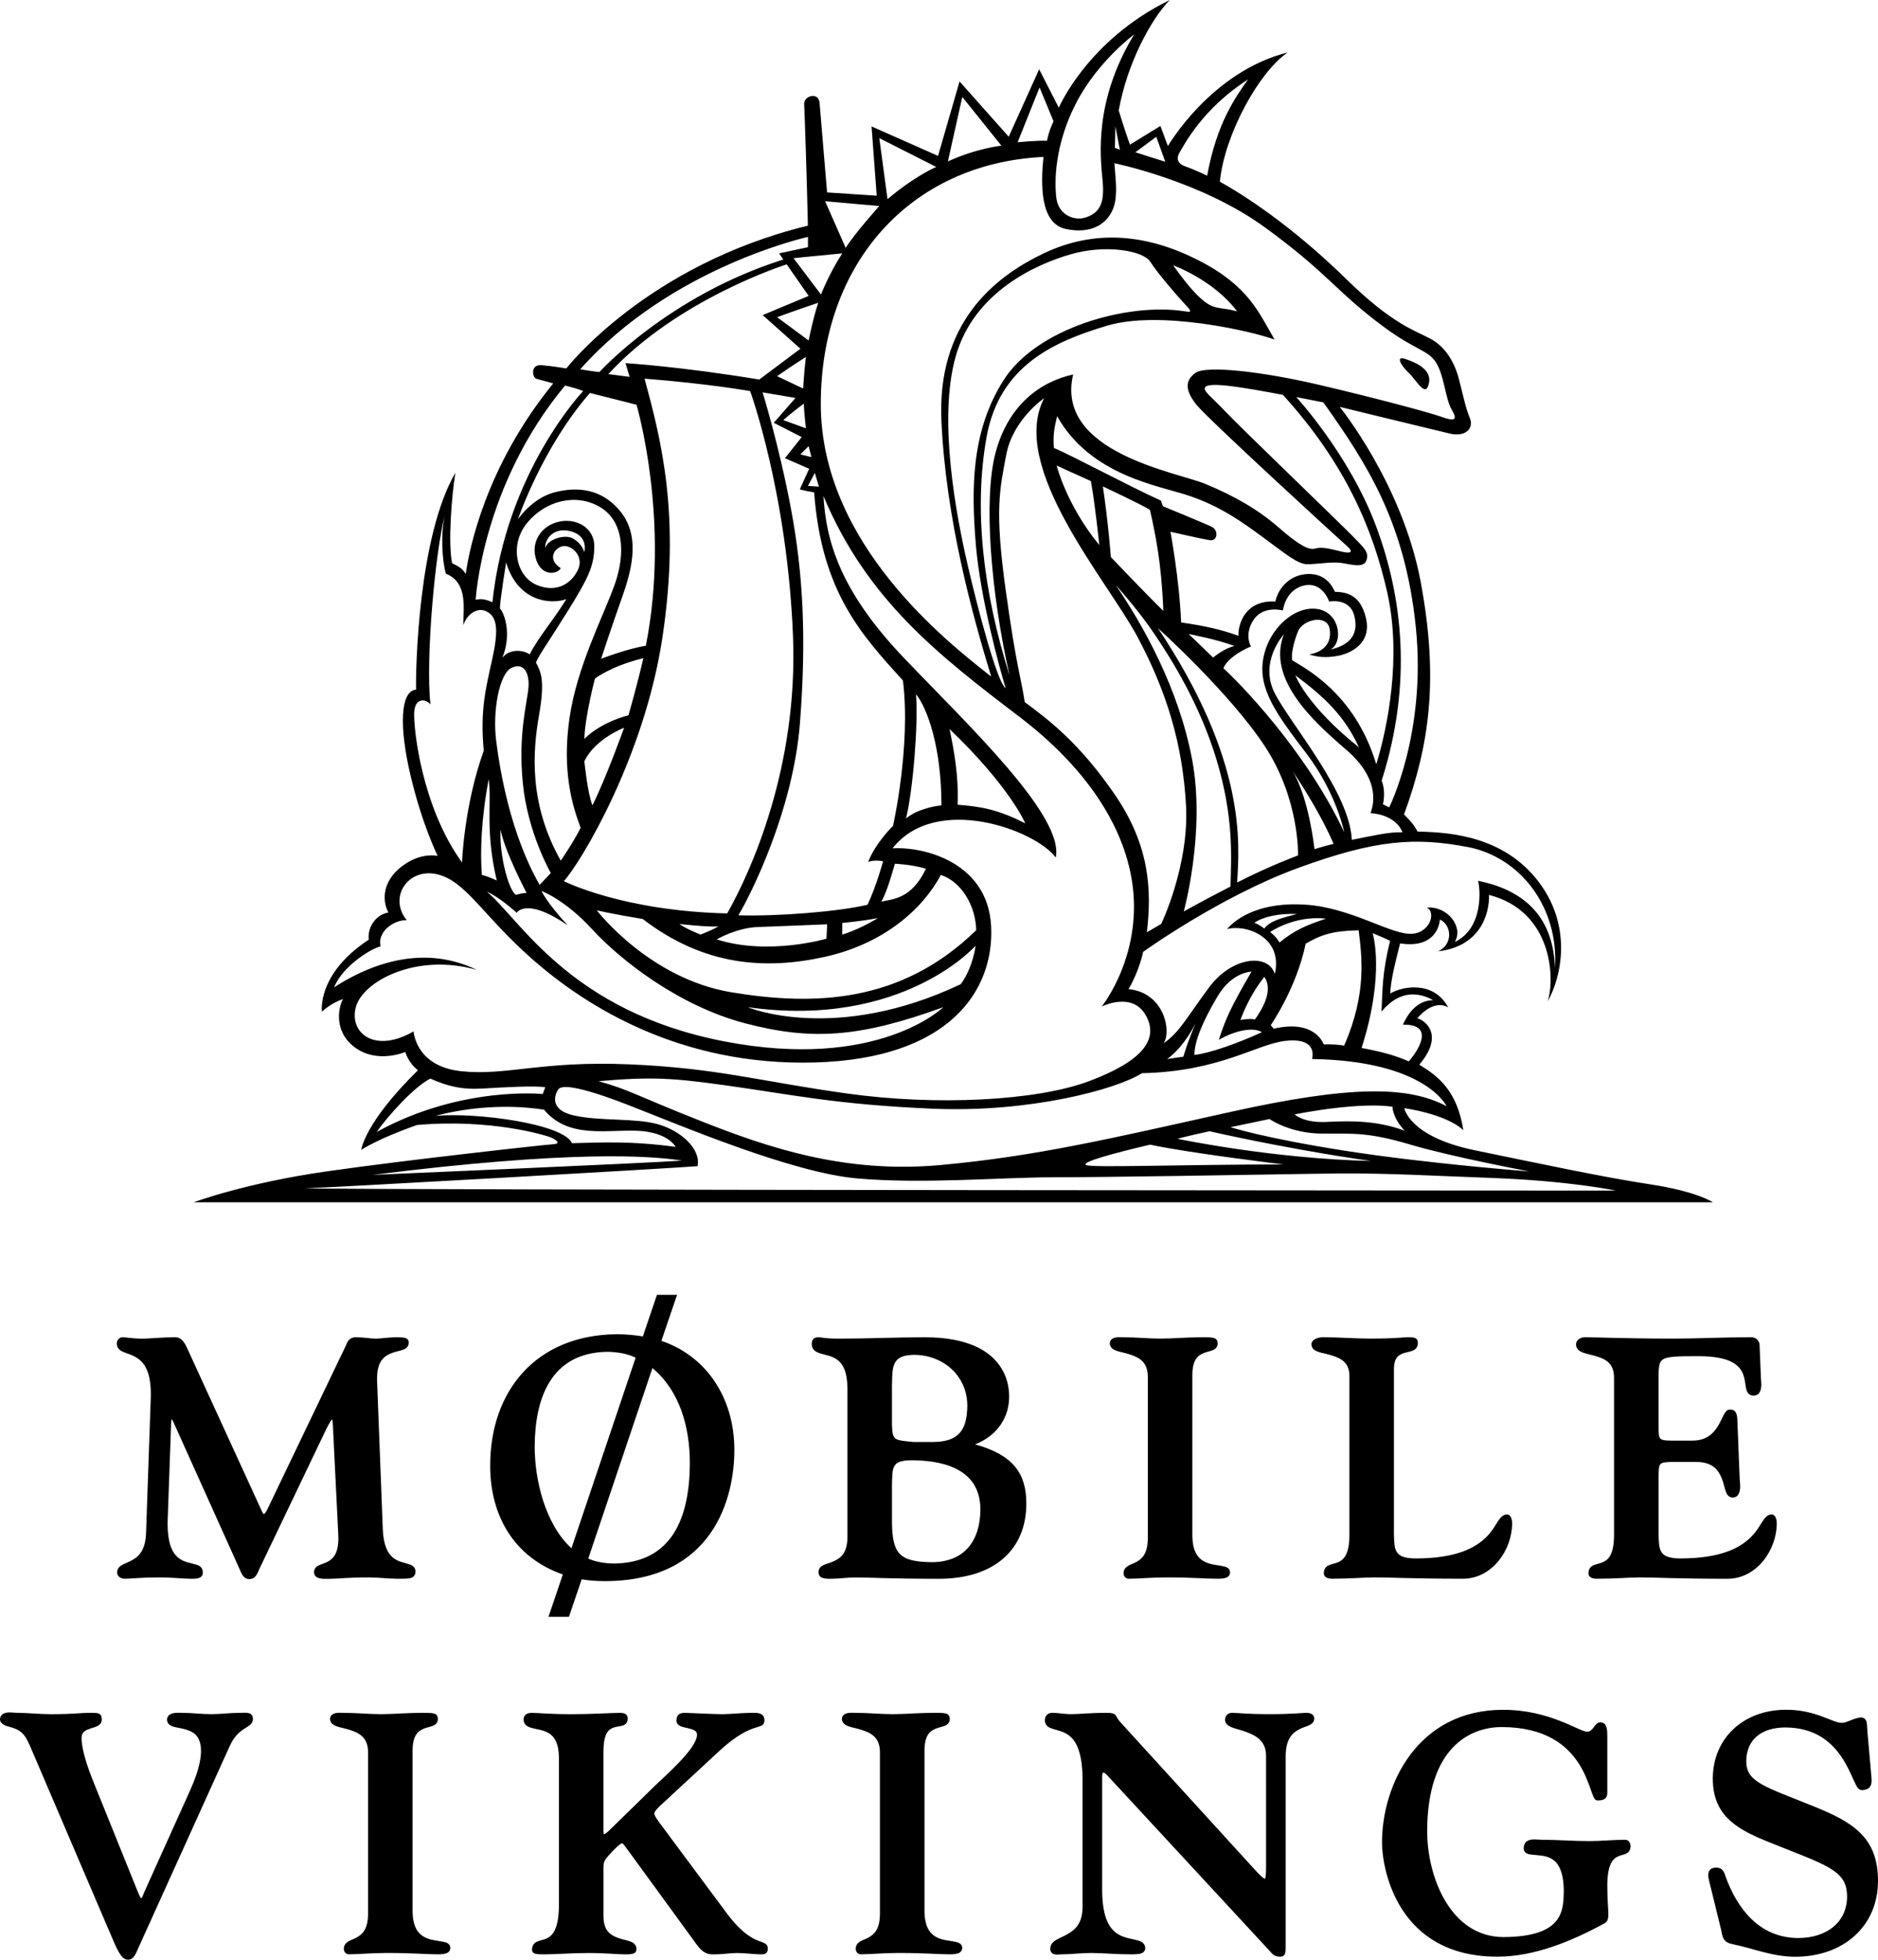 <?xml version="1.0" encoding="utf-8"?>
<!-- Generator: Adobe Illustrator 13.0.0, SVG Export Plug-In . SVG Version: 6.00 Build 14948)  -->
<!DOCTYPE svg PUBLIC "-//W3C//DTD SVG 1.1//EN" "http://www.w3.org/Graphics/SVG/1.1/DTD/svg11.dtd">
<svg version="1.1" id="Layer_5" xmlns="http://www.w3.org/2000/svg" xmlns:xlink="http://www.w3.org/1999/xlink" x="0px" y="0px"
	 width="170.079px" height="177.469px" viewBox="0 0 170.079 177.469" enable-background="new 0 0 170.079 177.469"
	 xml:space="preserve">	 
<path d="M50.972,142.582l-1.3,3.834h1.854l1.152-3.395c0.608,0.108,1.38,0.162,2.102,0.162c4.898,0.003,7.853-1.892,9.555-4.33
	c1.705-2.435,2.171-5.396,2.171-7.549c0.003-4.815-2.63-8.541-6.608-9.878l1.42-4.168h-1.822l-1.275,3.764
	c-0.731-0.113-1.495-0.196-2.343-0.196c-7.362,0.053-11.495,5.177-11.484,11.911C44.387,137.247,46.55,141.041,50.972,142.582z
	 M59.086,123.889c2.487,2.073,3.388,5.371,3.388,8.604c-0.015,5.044-1.667,9.001-6.813,9.098c-0.872,0.001-1.776-0.162-2.386-0.448
	L59.086,123.889z M54.964,122.418c0.852,0,1.904,0.168,2.601,0.535l-5.811,17.252c-2.394-2.181-3.333-6.219-3.329-9.206
	C48.439,126.595,49.914,122.512,54.964,122.418z M136.944,137.95c-0.001-0.602-0.264-0.811-0.477-0.812
	c-0.765,0.064-0.87,1.084-1.848,2.04c-0.954,0.967-2.688,1.953-6.446,1.954c-1.911-0.034-1.895-0.73-1.935-2.304
	c0-0.172,0.002-0.353,0.002-0.542v-14.302c0.016-1.111,0.464-1.31,0.979-1.473c0.489-0.14,1.17-0.156,1.185-0.875
	c0.009-0.191-0.057-0.388-0.238-0.463c-0.169-0.072-0.371-0.072-0.695-0.074c-0.513,0-0.854,0.121-3.444,0.121
	c-1.151,0.001-2.92-0.121-4.147-0.122c-0.663,0.001-1.103,0.251-1.117,0.661c0.063,0.729,1.002,0.715,1.824,0.98
	c0.851,0.26,1.614,0.637,1.621,1.854v14.423c-0.012,1.838-0.544,2.258-1.069,2.476c-0.271,0.107-0.557,0.147-0.804,0.26
	c-0.252,0.107-0.453,0.351-0.443,0.741c0.004,0.298,0.3,0.475,0.721,0.475c1.684,0,2.967-0.121,3.902-0.121
	c1.517,0,3.352,0.121,7.989,0.121C135.106,142.962,136.941,140.394,136.944,137.95z M88.307,130.8
	c2.002-0.776,3.087-2.438,3.084-4.313c0-0.374-0.006-1.725-0.978-2.983c-0.972-1.262-2.903-2.404-6.663-2.403
	c-2.566,0.001-5.159,0.123-7.745,0.122c-1.404,0-1.566-0.117-1.83-0.121c-0.009,0-0.03-0.002-0.059-0.002
	c-0.091,0.001-0.235,0.002-0.371,0.089c-0.139,0.087-0.233,0.266-0.23,0.512c-0.008,0.433,0.271,0.683,0.595,0.798
	c0.981,0.397,2.607,0.146,2.638,3.227v13.478c-0.01,1.436-0.604,1.886-1.227,2.172c-0.604,0.289-1.351,0.295-1.396,0.969
	c-0.009,0.243,0.115,0.454,0.327,0.533c0.206,0.085,0.466,0.094,0.822,0.095c0.656,0,1.448-0.121,2.164-0.121
	c1.517,0,3.048,0.121,7.593,0.121c2.508,0,4.488-0.661,5.844-1.85c1.356-1.186,2.073-2.894,2.072-4.938
	C92.962,133.479,91.788,131.755,88.307,130.8z M80.78,125.45c0.033-1.766,0.01-2.732,1.995-2.757
	c2.646,0.005,4.828,1.893,4.828,4.616c-0.026,2.223-0.8,3.25-3.06,3.273h-1.831c-1.779-0.174-1.886-0.132-1.933-1.598V125.45z
	 M84.39,141.47c-2.932-0.041-3.571-0.736-3.61-3.61v-3.415c0.042-1.611-0.014-2.17,1.72-2.207c5.499,0.022,6.27,2.652,6.291,4.433
	C88.776,139.581,87.305,141.457,84.39,141.47z M160.909,137.951c0-0.604-0.264-0.812-0.476-0.812
	c-0.766,0.063-0.87,1.083-1.847,2.038c-0.954,0.969-2.688,1.954-6.448,1.955c-1.911-0.034-1.894-0.731-1.934-2.305
	c0-0.173,0.001-0.353,0.001-0.543v-3.902c0-0.264-0.003-0.494-0.003-0.696c0.054-1.187-0.026-1.245,1.144-1.296h2.256
	c1.533,0.01,2.033,0.743,2.338,1.523c0.318,0.762,0.269,1.639,0.955,1.708c0.595-0.009,0.7-0.589,0.702-1.011
	c0-0.254-0.032-0.498-0.043-0.636l-0.214-5.423c-0.014-0.372-0.085-0.598-0.215-0.739c-0.134-0.146-0.307-0.16-0.416-0.158
	c-0.036,0-0.066,0.001-0.087,0.001c-0.278,0.02-0.393,0.256-0.534,0.515c-0.422,0.814-0.919,2.289-2.79,2.291h-1.921
	c-0.658,0.002-0.936-0.068-1.035-0.216c-0.121-0.144-0.141-0.511-0.137-1.167v-4.27c0-1.067,0.045-1.521,0.449-1.733
	c0.423-0.242,1.381-0.264,3.223-0.261c2.923,0.01,3.703,0.864,4.007,1.691c0.152,0.422,0.172,0.854,0.245,1.207
	c0.057,0.342,0.251,0.681,0.688,0.669c0.589-0.006,0.691-0.58,0.693-0.989c0-0.224-0.025-0.434-0.034-0.564l-0.122-3.015
	c0-0.336-0.273-0.714-0.751-0.714c-2.688,0-4.794,0.122-6.952,0.122c-4.664,0-6.853-0.122-8.11-0.122
	c-0.479,0-0.812,0.292-0.813,0.66c0.052,0.791,1.006,0.797,1.824,1.057c0.85,0.261,1.614,0.632,1.621,1.932v14.271
	c-0.012,1.837-0.543,2.256-1.067,2.474c-0.271,0.109-0.559,0.148-0.806,0.262c-0.251,0.106-0.454,0.35-0.442,0.74
	c0.003,0.297,0.299,0.475,0.72,0.475c1.683,0,2.97-0.121,3.903-0.121c1.516,0,3.352,0.121,7.987,0.123
	C159.072,142.962,160.909,140.394,160.909,137.951z M102.926,141.44c-0.498,0.282-1.148,0.349-1.172,1.024
	c0,0.174,0.104,0.505,0.477,0.505c0.806,0,2.111-0.121,3.416-0.121c2.373,0,3.495,0.121,4.634,0.121
	c0.359,0,0.616-0.027,0.811-0.114c0.197-0.085,0.313-0.277,0.306-0.482c-0.005-0.358-0.33-0.486-0.647-0.543
	c-1.009-0.221-2.748-0.065-2.767-2.781v-14.545c0.013-1.414,0.521-1.769,1.052-1.983c0.271-0.104,0.552-0.152,0.79-0.249
	c0.235-0.087,0.452-0.284,0.445-0.604c0.012-0.191-0.067-0.407-0.279-0.481c-0.197-0.076-0.468-0.084-0.93-0.086
	c-1.745,0-2.848,0.122-3.934,0.121c-1.056,0.001-2.247-0.121-3.444-0.122c-0.064,0.001-0.173-0.007-0.293-0.007
	c-0.316,0.001-0.866,0.045-0.885,0.575c0.064,0.731,1.002,0.708,1.821,0.989c0.846,0.274,1.615,0.684,1.624,1.999v14.637
	C103.94,140.707,103.44,141.151,102.926,141.44z M33.399,142.849c0.871-0.001,1.725,0.121,2.622,0.121
	c0.535,0,0.902,0.003,1.17-0.068c0.274-0.062,0.45-0.297,0.435-0.591c0.007-0.354-0.256-0.549-0.534-0.638
	c-0.846-0.319-2.283-0.217-2.424-3.148l-0.519-13.507c-0.002-0.069-0.003-0.136-0.003-0.2c0.013-1.586,0.66-2.029,1.342-2.29
	c0.661-0.263,1.477-0.2,1.529-0.92c0.008-0.122-0.032-0.315-0.21-0.4c-0.166-0.081-0.396-0.105-0.816-0.107
	c-0.866,0-1.455,0.124-1.982,0.123c-0.433,0.001-1.021-0.121-1.768-0.123c-0.664-0.011-0.822,0.512-0.891,0.696l-7.073,14.752
	c-0.012,0.037-0.09,0.204-0.178,0.339c-0.043,0.069-0.093,0.136-0.134,0.177c-0.02,0.021-0.039,0.034-0.049,0.042l0,0.003
	c-0.047,0.021-0.147-0.112-0.267-0.405l-6.709-14.637c-0.387-0.88-0.8-0.984-1.134-0.967h-0.062c-1.017,0-2.148,0.123-2.835,0.123
	c-0.966,0-1.404-0.121-1.83-0.123c-0.33,0.017-0.5,0.321-0.506,0.568c0.04,0.816,0.911,0.784,1.618,1.175
	c0.728,0.389,1.459,1.114,1.468,3.365c0,0.128-0.001,0.259-0.007,0.394l-0.426,12.259c-0.067,1.563-0.674,2.101-1.283,2.438
	c-0.59,0.337-1.308,0.404-1.339,1.104c0.001,0.247,0.21,0.566,0.721,0.566c0.475,0,1.53-0.122,3.019-0.121
	c1.392-0.001,2.03,0.121,3.14,0.123c0.347-0.002,0.56-0.057,0.703-0.16c0.144-0.104,0.179-0.263,0.176-0.36
	c0-0.054-0.006-0.101-0.006-0.109c0.007-0.384-0.29-0.574-0.597-0.656c-0.937-0.309-2.547-0.159-2.582-3.641
	c0-0.126,0.002-0.258,0.007-0.394l0.305-8.538c0-0.111,0.001-0.296,0.024-0.443c0.012-0.069,0.029-0.13,0.046-0.162
	c0.051,0.073,0.152,0.284,0.212,0.419l5.913,13.138c0.147,0.305,0.298,0.917,0.89,0.937c0.608-0.011,0.75-0.572,0.92-0.936
	l5.762-12.043c0.229-0.502,0.433-0.903,0.593-1.174c0.08-0.136,0.149-0.239,0.2-0.303c0.008-0.011,0.015-0.019,0.022-0.027
	c0.018,0.048,0.042,0.14,0.054,0.278c0.025,0.216,0.039,0.526,0.052,0.926l0.457,9.241c0.007,0.123,0.011,0.24,0.011,0.352
	c-0.011,1.445-0.512,1.873-1.023,2.136c-0.495,0.258-1.152,0.268-1.183,0.921c0.019,0.561,0.589,0.604,1.055,0.604
	c0.165-0.001,0.332-0.007,0.488-0.007C30.703,142.97,31.422,142.848,33.399,142.849z M164.285,163.593
	c-2.211-0.899-3.769-1.45-4.753-2.019c-0.984-0.577-1.377-1.112-1.384-2.084c0.009-1.96,1.384-3.042,3.511-3.054
	c2.78,0.003,4.264,1.376,5.179,2.768c0.455,0.696,0.763,1.398,1.004,1.931c0.263,0.522,0.364,0.919,0.737,0.973
	c0.32,0,0.562-0.068,0.721-0.233c0.158-0.168,0.2-0.393,0.2-0.645c0-0.101-0.006-0.207-0.018-0.32l-0.361-4.085
	c-0.032-0.343-0.022-0.628-0.073-0.862c-0.034-0.234-0.237-0.448-0.533-0.43c-0.506,0.013-1.329,0.5-1.682,0.487
	c-0.885,0.02-2.337-1.187-5.074-1.188c-3.923,0.006-6.633,2.629-6.64,6.215c-0.008,3.277,2.033,4.536,4.869,5.685
	c2.655,1.083,4.503,1.726,5.662,2.407c1.158,0.69,1.62,1.356,1.628,2.61c-0.003,2.347-1.88,3.747-4.398,3.756
	c-3.573,0-5.568-2.699-6.62-5.604c-0.104-0.371-0.264-0.786-0.862-0.768c-0.239-0.002-0.428,0.069-0.544,0.204
	c-0.116,0.137-0.147,0.306-0.148,0.467c0.002,0.304,0.109,0.624,0.153,0.819l0.144-0.033l-0.144,0.034l1.023,4.18
	c0.13,0.691,0.198,1.103,1.065,1.265c1.894,0.392,3.587,1.131,5.634,1.133c4.379-0.007,7.489-2.777,7.498-6.854
	C170.088,166.4,167.809,165.012,164.285,163.593z M147.192,166.607c-1.109,0-2.176,0.12-3.294,0.12c-1.425,0-2.828-0.12-4.269-0.12
	c-0.172,0-0.417-0.032-0.664-0.032c-0.223,0.002-0.454,0.023-0.65,0.144c-0.197,0.119-0.325,0.353-0.321,0.669
	c-0.002,0.396,0.354,0.53,0.69,0.56c1.069,0.163,2.905-0.205,2.939,3.283c-0.037,1.762-0.004,4.152-5.44,4.188
	c-2.413-0.002-4.131-1.348-5.268-3.229c-1.135-1.88-1.665-4.292-1.665-6.356c0.018-7.664,3.948-9.419,6.721-9.434
	c3.969,0.004,5.912,1.631,6.981,3.26c0.533,0.814,0.842,1.635,1.061,2.255c0.11,0.31,0.196,0.57,0.28,0.763
	c0.09,0.181,0.15,0.346,0.367,0.369c0.3,0,0.518-0.035,0.682-0.153c0.166-0.122,0.224-0.321,0.221-0.536v-5.092
	c-0.012-0.462,0.052-1.244-0.598-1.3c-0.343,0.009-0.5,0.284-0.654,0.483c-0.161,0.211-0.299,0.369-0.564,0.37
	c-0.353,0.014-1.201-0.489-2.501-0.991c-1.283-0.497-3.006-0.992-5.122-0.99c-7.786,0.002-10.956,6.834-10.966,12.002
	c0.01,2.436,1.403,10.352,10.447,10.355c3.362-0.001,6.765-1.416,9.671-3.005c0.328-0.169,0.393-0.444,0.379-0.917
	c0-0.443-0.092-1.286-0.092-2.53c0.01-1.937,0.505-2.409,0.97-2.628c0.242-0.111,0.498-0.147,0.725-0.25
	c0.23-0.096,0.421-0.324,0.409-0.69C147.667,166.809,147.419,166.607,147.192,166.607z M118.308,155.112
	c-0.296,0-1.344,0.12-3.263,0.12c-2.102,0-2.97-0.12-3.477-0.12c-0.491,0-0.628,0.418-0.628,0.658
	c0.071,0.706,1.057,0.731,1.952,1.086c0.918,0.339,1.763,0.836,1.767,2.146l0.001,10.154c0,0.375-0.017,0.653-0.051,0.82
	c-0.017,0.084-0.039,0.139-0.054,0.158l0.002,0.008c-0.042,0.033-0.468-0.322-0.843-0.748l-12.256-13.445
	c-0.263-0.276-0.286-0.438-0.414-0.607c-0.144-0.18-0.363-0.233-0.85-0.23c-1.623,0-2.425,0.12-3.201,0.12
	c-0.56,0.002-1.108-0.12-1.708-0.12c-0.439,0-0.658,0.335-0.658,0.658c-0.01,0.434,0.295,0.657,0.627,0.76
	c0.997,0.373,2.75,0.229,2.788,4.576h-0.001v11.588c-0.008,1.507-0.682,2.074-1.39,2.475c-0.692,0.398-1.507,0.546-1.538,1.306
	c-0.004,0.195,0.086,0.358,0.222,0.436c0.134,0.078,0.28,0.09,0.423,0.09c0.166,0,0.332-0.021,0.442-0.021
	c0.838,0,1.658-0.121,2.622-0.121c1.057,0,2.096,0.121,3.598,0.121h0.164c0.395-0.015,1.078,0.032,1.137-0.536
	c0.005-0.443-0.344-0.644-0.715-0.732c-1.138-0.331-3.154-0.149-3.189-4.48l0.001-10.367c-0.001-0.127,0.016-0.234,0.041-0.291
	c0.032-0.058,0.032-0.052,0.062-0.058c0.057-0.012,0.239,0.108,0.442,0.35l14.67,15.857c0.198,0.237,0.423,0.48,0.896,0.473
	c0.011,0.001,0.021,0.001,0.032,0.001c0.197,0,0.376-0.12,0.422-0.305c0.056-0.185,0.051-0.415,0.052-0.751v-17.106
	c0.009-1.564,0.606-2.103,1.22-2.425c0.596-0.33,1.319-0.324,1.372-0.96c0-0.049,0.003-0.192-0.105-0.323
	C118.815,155.194,118.618,155.11,118.308,155.112z M69.208,175.958c-0.526-0.251-1.639-0.335-3.42-2.739l-5.825-7.835
	c-0.462-0.606-0.716-0.985-0.705-1.167c-0.028-0.142,0.445-0.648,0.621-0.775l-0.09-0.108l0.095,0.103l5.366-4.971
	c1.468-1.331,2.428-1.758,3.026-1.963c0.3-0.103,0.51-0.146,0.679-0.231c0.176-0.08,0.285-0.271,0.273-0.5
	c-0.002-0.623-0.601-0.659-0.853-0.659h-0.081c-1.32,0-2.12,0.121-2.867,0.121c-0.908,0-3.006-0.121-3.323-0.121
	c-0.202,0.002-0.398,0.001-0.573,0.104c-0.18,0.106-0.273,0.32-0.27,0.616c0.038,0.518,0.602,0.559,1.04,0.671
	c0.478,0.112,0.832,0.233,0.82,0.58c0.035,1.224-2.904,3.753-3.77,4.595l-4.024,3.932c-0.361,0.368-0.549,0.495-0.619,0.483
	c-0.012,0-0.02-0.002-0.025-0.003c-0.002,0-0.004,0-0.006-0.001c-0.014-0.047-0.032-0.183-0.027-0.319
	c0-0.08,0.002-0.163,0.002-0.241v-6.981c0.016-1.656,0.505-1.974,0.996-2.129c0.256-0.076,0.525-0.088,0.761-0.164
	c0.24-0.068,0.452-0.285,0.439-0.635c0.008-0.233-0.146-0.403-0.31-0.453c-0.161-0.058-0.333-0.053-0.471-0.054
	c-0.621,0-2.536,0.121-4.238,0.121c-2.069,0-3.063-0.121-3.659-0.121c-0.199,0.001-0.377,0.03-0.521,0.126
	c-0.146,0.098-0.232,0.271-0.229,0.473c-0.008,0.403,0.278,0.628,0.596,0.723c0.976,0.338,2.582,0.079,2.605,2.752v13.265
	c-0.008,2.287-0.589,2.851-1.135,3.1c-0.283,0.126-0.58,0.163-0.839,0.274c-0.264,0.104-0.477,0.354-0.466,0.773
	c0.078,0.425,0.526,0.362,1.087,0.384c0.956,0,2.538-0.122,3.995-0.122c1.731,0,2.546,0.122,3.385,0.122
	c0.373-0.002,0.594-0.019,0.76-0.093c0.179-0.075,0.244-0.264,0.234-0.413c-0.05-0.729-0.893-0.71-1.592-0.958
	c-0.724-0.251-1.385-0.624-1.397-1.969v-3.995c0-0.149-0.003-0.278-0.003-0.393c0.006-0.431,0.023-0.612,0.364-1.009
	c0.648-0.762,1.231-1.269,1.328-1.232c0.004-0.004,0.08,0.031,0.19,0.179c0.112,0.143,0.259,0.357,0.46,0.619l6.065,8.321
	c0.576,0.802,0.98,0.943,1.528,0.943c0.026,0,0.053,0,0.08-0.001c0.867,0,1.484-0.123,2.042-0.122c0.81,0,1.6,0.121,2.288,0.122
	c0.202,0.001,0.359-0.054,0.449-0.175c0.085-0.12,0.087-0.251,0.087-0.362C69.545,176.206,69.391,176.033,69.208,175.958z
	 M40.132,175.842c-1.01-0.222-2.748-0.066-2.767-2.782v-14.546c0.012-1.413,0.521-1.769,1.052-1.983
	c0.272-0.104,0.553-0.152,0.79-0.247c0.235-0.087,0.453-0.285,0.445-0.604c0.013-0.191-0.066-0.408-0.279-0.482
	c-0.196-0.076-0.467-0.084-0.928-0.087c-1.745,0-2.848,0.122-3.934,0.122c-1.057,0-2.247-0.122-3.446-0.122
	c-0.064,0-0.171-0.007-0.292-0.007c-0.317,0.002-0.867,0.044-0.886,0.576c0.065,0.728,1.001,0.707,1.822,0.987
	c0.846,0.274,1.615,0.685,1.624,2v14.637c-0.009,1.414-0.509,1.859-1.024,2.146c-0.498,0.282-1.148,0.35-1.172,1.024
	c0.001,0.175,0.104,0.505,0.477,0.505c0.805,0,2.112-0.121,3.416-0.121c2.373,0,3.496,0.121,4.635,0.123
	c0.358-0.002,0.616-0.028,0.81-0.117c0.198-0.083,0.315-0.275,0.307-0.481C40.774,176.024,40.449,175.898,40.132,175.842z
	 M22.671,155.195c-0.151-0.083-0.323-0.09-0.519-0.091c-0.139,0-0.29,0.008-0.454,0.008c-0.866,0-1.72,0.121-2.561,0.12
	c-0.871,0.001-1.725-0.12-2.622-0.12c-0.083,0-0.203-0.007-0.334-0.007c-0.391,0.001-1.032,0.036-1.058,0.634
	c0.06,0.727,0.925,0.646,1.644,0.865c0.746,0.218,1.422,0.566,1.436,1.941c-0.001,0.471-0.056,1.51-0.964,3.54l-4.177,9.269
	c-0.05,0.118-0.103,0.275-0.162,0.396c-0.028,0.061-0.06,0.11-0.084,0.137c-0.021,0.024-0.021,0.018-0.021,0.024
	c-0.001,0-0.002,0.001-0.03-0.027c-0.09-0.089-0.2-0.364-0.269-0.527l-3.962-9.815c-0.76-1.853-1.15-3.279-1.148-4.156
	c0.005-0.552,0.36-0.702,0.817-0.859c0.425-0.146,0.989-0.23,1.013-0.787c0.003-0.231-0.033-0.439-0.229-0.542
	c-0.179-0.089-0.396-0.084-0.761-0.087c-0.085,0-0.179,0.002-0.279,0.002c-0.508,0-1.375,0.12-3.324,0.121
	c-1.026,0-2.063-0.121-3.079-0.123c-0.166,0.002-0.431-0.039-0.692-0.039c-0.373,0-0.852,0.123-0.853,0.668
	c0.047,0.38,0.474,0.503,0.584,0.562c1.248,0.317,1.588,0.581,2.111,1.753l7.592,17.743c0.554,1.276,0.858,1.652,1.289,1.672h0.006
	c0.419,0,0.626-0.284,0.945-1.059h0l8.294-18.325c0.401-0.873,0.889-1.257,1.294-1.525c0.39-0.264,0.779-0.418,0.791-0.88
	C22.913,155.463,22.829,155.281,22.671,155.195z M86.492,175.842c-1.011-0.222-2.749-0.066-2.767-2.782v-14.546
	c0.012-1.413,0.52-1.769,1.052-1.983c0.271-0.104,0.552-0.152,0.789-0.247c0.234-0.087,0.452-0.285,0.445-0.604
	c0.012-0.191-0.067-0.408-0.279-0.482c-0.197-0.076-0.468-0.084-0.93-0.087c-1.745,0-2.847,0.122-3.933,0.122
	c-1.058,0-2.247-0.122-3.446-0.122c-0.063,0-0.171-0.007-0.292-0.007c-0.317,0.002-0.867,0.044-0.886,0.576
	c0.065,0.728,1.002,0.707,1.822,0.987c0.847,0.274,1.616,0.685,1.624,2v14.637c-0.009,1.414-0.508,1.859-1.023,2.146
	c-0.498,0.282-1.148,0.35-1.171,1.024c0,0.175,0.104,0.505,0.476,0.505c0.805,0,2.112-0.121,3.416-0.121
	c2.374,0,3.495,0.121,4.634,0.123c0.358-0.002,0.616-0.028,0.811-0.117c0.197-0.083,0.313-0.275,0.306-0.481
	C87.134,176.024,86.809,175.898,86.492,175.842z M50.104,103.619c-0.721,0.042-13.101,1.4-20.521,2.46s-12.041,2.798-12.041,2.798
	h137.585c0,0-1.447-0.984-5.645-1.619c-4.196-0.636-9.923-1.857-15.901-3.088c-5.978-1.229-6.4-3.816-6.4-3.816
	s3.772,0.511,5.342,1.994c-0.552-3.562-2.247-4.875-3.986-5.935c2.206-2.587,0.679-3.943-0.17-4.199c0,0,1.367-1.786,2.786-0.987
	c-1.309-2.429-4.104-1.933-5.245-1.259c0.043-1.102,0.34-2.373,0.891-4.536c2.843,0.44,3.52-1.229,3.604-2.163
	c1.102,0.509,1.187,2.29-0.17,2.884c3.727-0.433,4.662-3.245,4.62-5.111c5.767,1.484,5.986,7.609,5.308,9.646
	c1.23-2.162,2.367-6.952-1.066-11.148c-3.434-4.197-8.733-4.156-10.728-4.24c-0.254-0.551-0.712-1.046-1.212-1.546
	c2.29-6.274,3.163-12.191,1.51-21.051c-1.653-8.861-7.335-15.857-7.335-15.857s8.521,2.077,9.964,2.416
	c1.442,0.339,2.204-0.466,1.822-1.398c-0.382-0.933-0.55-1.824-0.976-3.477c-0.423-1.654-1.271-3.011-2.628-3.731
	s-3.434-1.314-7.547-5.342c-4.111-4.028-8.225-7.038-11.489-8.861c0.423-4.282,3.561-9.963,6.146-11.702
	c-6.953,1.739-10.853,8.48-10.853,8.48l-0.678-1.824l-2.757,1.696c0,0-0.425-1.145-1.018-3.095
	c0.763-4.282,2.926-8.268,4.621-10.006c-7.462,3.646-10.048,9.752-10.048,9.752l-1.779-3.478l-2.757,6.105l-4.452-5.003
	l-1.949,6.741l-6.021-2.671l0.467,6.275l-4.494-0.297c0,0-0.594-7.038-0.679-8.098c-0.084-1.06-1.441-0.636-1.399,0.085
	c0.042,0.721,0.255,6.995,0.339,11.023c-14.626,3.561-21.876,12.931-21.876,12.931s-1.229-0.212-2.247-0.297
	c-1.018-0.085-0.849,1.103-0.466,1.229c0.381,0.126,0.678,0.17,1.526,0.424c-6.105,7.504-7.586,14.919-7.926,17.251
	c-0.369-0.6-0.766-0.717-1.232-0.971c-0.381-1.823-0.042-6.105,0.297-8.183c-3.349,5.724-3.604,17.68-3.561,19.63
	c-1.441,0.127-1.546,3.394-0.485,7.845c1.059,4.452,2.447,7.22,2.447,7.22s-1.286-0.333-2.853,0.665
	c-2.228,1.417-2.205,3.391-1.611,4.451c-1.314,0.255-1.908,1.526-1.781,2.461c-4.749,3.137-4.239,6.527-4.239,6.527
	s0.763-0.762,1.908-1.144c-0.339,0.552-0.975,2.84,1.06,4.367c2.035,1.526,4.579,0.424,4.579,0.424s0.255,0.975,1.145,1.654
	c-4.876,4.79-5.13,7.206-5.13,7.206s1.526-1.018,5.046-2.247c6.656-0.593,11.702,0.934,12.168,1.145
	C50.4,103.238,50.825,103.577,50.104,103.619z M27.6,107.613c2.163-0.054,32.937-1.793,35.574-2.005
	c0.316-1.582-1.529-3.216-3.587-3.798c-2.058-0.58-5.223-0.264-7.597-0.792c-2.374-0.526-1.688-2.004-1.424-2.372
	c0.264-0.37,1.583-0.423,6.33,1.423c4.747,1.846,14.771,6.12,20.731,6.648c5.961,0.527,13.134-0.105,17.777-0.105
	c4.642,0,17.303-0.211,23.632-0.317c6.33-0.105,8.599,0.106,15.878,0.37c7.28,0.265,11.419,1.154,11.419,1.154
	S32.822,107.771,27.6,107.613z M116.241,105.452c-9.285,0-17.408,0.316-17.883,0.053c-0.476-0.264,2.427-1.055,5.803-1.847
	C107.537,104.396,116.241,105.452,116.241,105.452z M106.64,103.13c0,0,0.687-0.211,2.901-0.686
	c7.966,1.793,14.612,2.692,14.612,2.692C115.186,104.924,106.64,103.13,106.64,103.13z M138.502,106.084
	c0,0-9.02-0.686-16.511-1.846s-10.551-2.162-10.551-2.162l3.534-0.739c0,0,1.847,1.319,4.801,1.319s4.22-0.106,7.966,1.002
	C131.486,104.766,138.502,106.084,138.502,106.084z M127.214,102.393c-2.585-0.949-4.959-0.896-7.068-0.792
	c-2.11,0.106-2.901-0.685-2.901-0.685c6.382-1.216,8.861-0.687,8.861-0.687S126.105,101.231,127.214,102.393z M131.012,100.177
	c-3.481-1.845-8.704-1.899-19.624,0.528c-10.918,2.426-17.564,4.008-26.216,4.8s-15.614-1.583-21.628-3.957
	c-6.013-2.374-6.521-2.855-9.344-3.637c4.919-0.426,6.765-0.283,11.589,0.387c5.81,0.808,9.939,1.736,18.696,2.105
	c8.757,0.37,16.612-1.739,18.934-3.216c6.991-0.147,10.343-2.603,12.928-2.919s2.638,1.002,2.479,1.636
	C129.112,96.063,131.012,100.177,131.012,100.177z M110.385,94.164c1.372-0.792,3.061-1.213,3.904-0.686
	c-2.216,1.001-4.695,1.898-6.12,2.057c0-1.265,0.792-3.112,2.11-5.327c1.319-2.216,3.061-2.216,3.061-2.216
	C111.493,91.156,110.966,92.317,110.385,94.164z M114.5,88.468c0.37,0.526,0.738,1.635-0.845,3.85
	c-0.526-0.105-1.317,0.053-1.317,0.053S113.023,90.313,114.5,88.468z M107.168,95.693l-1.477,0.211c0,0,1.318-0.791,2.584-3.218
	C107.537,94.374,107.168,95.693,107.168,95.693z M120.093,83.191c-1.9,0.633-2.85,1.055-4.221,2.163
	c-0.316-0.581-0.845-0.95-0.845-0.95S117.19,82.875,120.093,83.191z M114.5,84.088c-0.475-0.368-0.896-0.527-0.896-0.527
	s1.16-0.896,3.851-0.791C116.294,83.085,115.027,83.351,114.5,84.088z M118.246,85.461c1.371-0.793,2.373-1.162,4.8-1.215
	c0.264,2.269,0.791,5.646-1.319,10.444c-0.896-0.157-1.846-0.105-1.846-0.105s-0.738-2.32-4.537-1.424
	c-0.105-0.158-0.264-0.316-0.264-0.316S117.402,89.522,118.246,85.461z M129.798,90.577c-1.161,0-2.11,0.791-2.743,2.215
	c2.954-0.053,1.372,2.375,0.527,3.323c-1.214-0.526-2.32-0.845-4.272-1.214c2.162-6.752,1.002-10.392,1.002-10.392
	s0.791,0.317,1.583,0.686c-0.739,2.954-0.685,4.543-0.779,6.414C126.803,89.552,128.604,89.905,129.798,90.577z M132.91,76.703
	c4.748,0.897,8.282,5.434,7.913,10.972c-0.158-5.116-3.323-7.175-6.964-7.912c0.211,0.739,0.494,4.304-2.106,5.539
	c0.817-1.39-0.688-3.271-2.536-3.112c0.898,0.422,0.265,2.479-1.635,2.373c-1.899-0.104-5.38-2.373-9.336-2.637
	c-3.957-0.265-6.173,1.107-7.122,2.215c1.635-0.475,5.117,0.687,4.326,4.063c-0.58-1.899-3.852-1.583-5.908,1.16
	c-2.059,2.743-2.691,4.114-4.168,5.116c0.738-1.001,0.105-4.588-3.165-4.904c1.003-1.741,1.318-3.378,1.318-3.378
	s6.963-5.011,14.032-7.595C124.629,76.017,128.163,75.807,132.91,76.703z M103.013,57.67c2.697,5.061,4.091,9.788,4.395,15.243
	c0.304,5.455-2.242,10.758-2.242,10.758s-0.334,0.183-1.304,0.758c0.455-3.817,0.273-7.849-2.909-12.485
	c-3.182-4.637-5.939-6.728-8.151-8.364c-0.304-2.122-0.728-2.97-1.728-10.182c-0.999-7.212-0.546-9.062,0.062-12.243
	c0.604-3.182,3.423-5.091,3.423-5.091C91.315,42.306,100.316,52.609,103.013,57.67z M122.547,48.598
	c-0.966-1.006-10.226-9.904-11.513-11.272c-1.289-1.369-2.119-1.929-1.893-2.255c0.361-0.524,3.38,0.001,7.043,0.685
	c5.678,6.24,8.174,12.199,9.463,17.956c1.288,5.757,0.04,12.117-1.008,15.498c-1.973-6.563-6.641-8.775-7.607-9.419
	c-0.121-0.402,0.08-1.53,0.522-2.617c0.443-1.087,2.617-1.57,2.858-0.242c0.242,1.329-0.604,2.134-1.852,2.335
	c0.805,0.242,1.53,0.322,2.617,0.121c1.088-0.201,3.059-1.087,2.536-3.382c-0.522-2.294-1.933-2.375-2.818-2.415
	c-0.2-0.443-0.805-1.651-2.415-1.611c-1.611,0.04-2.698,1.208-2.979,2.496c-2.738-0.161-3.382,2.053-3.342,3.1
	c-1.57-0.564-2.979-0.886-5.192-1.208c-0.162-3.945-0.967-8.213-0.967-8.213s2.818,0.644,3.543,0.765
	c0.725,0.121,0.845-0.886,0.201-1.208c-0.645-0.322-4.389-1.852-4.389-1.852s-0.087-0.041-0.207-0.523
	c-2.877-1.295-8.215-4.167-9.705-4.771c-0.08-1.087,0.009-1.71,0.291-2.877c3.1,5.475,9.299,6.28,12.076,7.247
	c2.779,0.966,4.63,2.294,6.604,3.744c1.973,1.45,3.1,2.416,3.984,2.416c0.887,0,2.215-0.242,3.061-0.121
	c0.847,0.121,2.054,0.523,2.295-0.242S123.514,49.604,122.547,48.598z M104.874,56.892c0,0,6.482,5.837,9.662,10.668
	c3.181,4.831,3.02,9.904,3.02,9.904s-2.617,0.966-5.516,2.456C112.241,76.417,112.927,68.969,104.874,56.892z M107.975,68.849
	c-1.208-6.522-4.51-12.32-6.925-15.862c0,0,2.014,2.214,3.502,4.429c1.49,2.214,4.106,6.32,5.637,11.434
	c1.53,5.113,1.328,8.535,1.248,11.434c-2.657,1.368-4.229,2.254-4.229,2.254S109.183,75.371,107.975,68.849z M100.605,50.451
	c0,0-0.241-3.181-0.725-6.401c0,0,3.784,1.771,4.268,2.134c0.482,2.174,1.047,4.791,1.208,9.139
	C103.866,53.873,100.605,50.451,100.605,50.451z M107.652,57.415c0,0,2.575,0.483,4.146,1.087c-0.926,0.201-1.933,1.046-1.933,1.046
	L107.652,57.415z M117.032,69.774c1.248,1.892,2.697,4.227,3.744,6.643c-1.128,0.281-1.731,0.483-1.731,0.483
	S118.563,72.271,117.032,69.774z M110.793,60.515c0.482-1.168,2.496-1.972,2.496-1.972s-0.645-1.087,0.241-2.417
	c0.885-1.329,2.656-0.845,2.656-0.845s0.201-1.852,1.893-2.254s2.295,1.449,2.295,1.449s1.811-0.362,2.254,1.208
	c0.533,1.89-0.563,2.778-2.133,3.14c1.167-0.644,0.885-3.301-1.128-3.664c-2.012-0.362-4.429,1.651-4.952,4.429
	c-0.522,2.778,1.208,5.113,3.905,8.656c2.698,3.543,3.422,7.125,3.422,7.125C118.159,67.761,112,61.602,110.793,60.515z
	 M115.462,62.809c-1.489-2.858,0.805-5.354,0.805-5.354c-1.569,4.066,2.737,7.931,5.637,10.427c2.899,2.497,2.618,4.67,2.215,5.757
	c1.367,0.081,2.496,0.724,2.898,1.731c-1.248-0.04-2.738,0.322-4.59,0.685C122.226,71.747,116.951,65.667,115.462,62.809z
	 M117.313,61.159c2.656,1.972,4.47,3.703,5.758,6.521C118.32,63.896,117.313,61.159,117.313,61.159z M99.559,49.364
	c-2.979-3.624-3.864-7.207-3.864-7.207s0.845,0.402,3.1,1.409C99.156,45.498,99.559,49.364,99.559,49.364z M128.224,56.812
	c0.973,9.563-2.415,16.304-2.415,16.304s0,0-0.563-0.282c0.281-1.328-0.12-2.133-0.12-2.133c2.818-8.857,1.891-16.667-0.525-23.108
	c-2.415-6.441-7.206-11.635-7.206-11.635l2.456,0.482C123.796,41.994,127.258,47.31,128.224,56.812z M106.84,13.791
	c0.408-0.678,2.079-3.975,6.189-6.596c-1.129,1.582-2.846,3.975-3.704,8.718c0,0-1.22-0.586-1.897-0.813
	C106.751,14.875,106.435,14.468,106.84,13.791z M104.718,12.39l0.813,2.259l-2.71-0.858L104.718,12.39z M101.419,13.564l-0.451-0.18
	l0.046-1.943L101.419,13.564z M97.47,9.307c1.96-3.774,5.242-6.189,5.242-6.189c-3.666,6.058-3.068,11.062-2.855,13.257
	c0.213,2.195-0.384,2.897-1.45,3.292c-1.065,0.395-2.514-0.175-2.728-1.667C95.466,16.506,95.509,13.082,97.47,9.307z M94.147,7.918
	l1.265,3.071c0,0-0.452,0.903-0.588,1.762c-0.948-0.045-2.665,0.135-2.665,0.135L94.147,7.918z M87.149,8.78l3.541,4.411
	c0,0-2.298,0.249-4.846,1.429L87.149,8.78z M94.499,14.211c-0.251,2.502-0.313,6.025,2.021,6.525s3.84-0.479,4.35-2.008
	c0.384-1.151,0.127-2.792,0.053-3.945c0,0,7.814,1.581,13.598,5.783c5.783,4.201,6.424,5.798,10.797,9.035
	c2.896,2.144,3.98,2.061,4.731,3.228c0.75,1.168,0.833,3.253,1.417,4.253c0.585,1.001,0.251,1.084-0.918,0.667
	c-1.167-0.417-6.17-1.751-11.175-2.919c-5.005-1.168-10.118-1.766-11.099-1.069c-1.02,0.725-0.911,1.653,0.089,2.904
	c1.001,1.251,12.927,12.176,13.595,12.76c0.667,0.584,0.418,0.751-0.583,0.5c-1.001-0.25-1.669-0.417-2.253-0.25
	c-0.583,0.166-1.418-0.25-3.336-1.918c-1.918-1.668-4.004-2.836-6.588-3.92c-2.587-1.084-13.678-2.836-12.01-9.926
	c-3.003,0.668-5.839,2.753-7.007,7.006c-1.168,4.253-0.417,12.928,1.251,20.267c-2.419-7.673-3.253-15.096-2.085-21.602
	c1.167-6.505,6.173-8.674,10.926-10.091c4.755-1.418,13.124,0.499,15.158,1.261c-1.419-2.401-2.314-4.848-6.901-7.183
	c-4.587-2.335-9.336-2.881-14.095-0.583c-4.502,2.174-9.592,6.338-9.175,15.179c0.417,8.84,2.753,17.348,4.504,23.103
	c-3.92-3.086-15.43-12.01-15.43-24.688S82.405,14.795,94.499,14.211z M107.431,27.676c0.651,0.682,0.292,0.58-0.243,0.5
	c-5.083-0.766-13.275,1.517-16.286,6.231c-3.01,4.714-2.924,10.053-2.526,14.909s2.188,11.331,2.698,13.006
	c-0.739-0.455-2.499-7.071-3.465-11.274c-0.965-4.203-2.697-13.034-1.051-18.799s7.157-8.28,10.394-9.217
	c3.238-0.937,6.597-0.319,7.223,0.675C104.799,24.701,106.776,26.995,107.431,27.676z M106.24,24.023c0,0,3.635,1.297,5.796,4.17
	c-1.32-0.356-1.881-0.178-2.669-0.687C108.579,26.999,107.664,26.007,106.24,24.023z M79.974,77.994c0,0-0.563,2.138-1.406,3.938
	C75.98,82.55,70.469,83,66.87,82.888c1.125-1.857,4.949-9.506,5.568-17.324c0.618-7.818,0.281-13.667-0.788-19.404
	c-1.068-5.736-2.587-10.629-2.587-10.629l2.981,0.506l-1.968,2.25l2.531,1.293l-1.519,1.913l2.194,0.956l-0.844,1.856
	c0,0,0.225,0.112,1.293,0.281c0.675,9.111,4.387,12.992,8.043,17.042c0.731,5.962-0.899,13.161-0.899,13.161
	s-1.575,1.519-2.25,3.263C79.242,77.826,79.974,77.994,79.974,77.994z M44.991,79.738c0,0-0.676-0.337-1.35-0.506
	c-0.168-2.024-0.056-5.174,0.619-8.662C44.541,72.65,43.922,75.238,44.991,79.738z M72.799,36.55c0,0.621,0.186,2.236,0.186,2.236
	l-2.05-0.745C70.935,38.041,71.867,37.233,72.799,36.55z M72.737,35.184l-2.361-1.119c0,0,1.243-0.87,2.609-1.74
	C72.8,33.879,72.737,35.184,72.737,35.184z M73.234,40.402l0.248,0.993l-0.994-0.248L73.234,40.402z M73.234,30.835l-2.858-2.112
	c0,0,2.05-0.746,3.728-1.305C73.606,28.909,73.234,30.835,73.234,30.835z M74.166,44.067l-0.994-0.062l0.621-1.18L74.166,44.067z
	 M69.072,28.536l3.417,3.044l-3.725,2.79c-7.145-1.181-12.117-1.485-12.117-1.485l0.373,1.242c0,0,0,0-1.926-0.248
	c6.275-6.834,16.152-9.94,16.152-9.94l1.988,2.858L69.072,28.536z M68.637,83.95c1.925-0.062,6.274-0.248,6.274-0.248l-0.063,1.305
	c0,0-5.281,1.554-9.94,0.063C64.909,85.069,66.711,84.014,68.637,83.95z M63.438,84.632c0,0-1.293-0.507-1.912-0.957
	c0,0,2.418,0.281,3.543,0.226C64.226,84.35,63.438,84.632,63.438,84.632z M51.065,79.794c1.462-1.576,7.312-11.193,8.942-22.161
	c1.631-10.967-0.112-17.717-1.631-23.341c5.793,0.45,9.562,1.125,9.562,1.125s3.374,9.28,3.88,22.216
	c0.465,11.872-3.824,21.316-5.961,25.085C56.353,82.494,51.065,79.794,51.065,79.794z M56.521,65.902c0,0-1.631,4.556-2.868,7.03
	c-0.45-1.125-0.731-3.993-0.731-3.993C53.877,66.915,56.521,65.902,56.521,65.902z M52.921,66.915
	c0.056-2.025,0.956-5.456,0.956-5.456s1.406-1.125,4.387-1.856c-0.563,2.475-1.35,5.174-1.35,5.174S54.496,65.339,52.921,66.915z
	 M57.646,36.655c0,0,3.094,10.461,0.844,21.823c-1.743,0.281-4.049,1.181-4.049,1.181s0.763-2.37,1.985-5.823
	c1.231-3.479,1.221-5.932-0.467-7.788c-1.531-1.684-3.54-2.032-5.73-1.465c-2.063,0.534-3.324,2.451-3.324,2.451
	s2.193-6.498,6.523-11.447C55.902,36.206,57.646,36.655,57.646,36.655z M47.747,47.342c1.631-1.968,4.329-2.703,6.522-1.466
	c2.193,1.237,2.42,4.165,1.408,7.034c-1.012,2.869-3.431,7.424-4.105,12.149c-0.675,4.725,0.225,7.818,1.012,9.899
	c-0.563,1.182-1.799,2.981-1.799,2.981c-2.924-5.175-2.531-9.956-1.969-13.162s0.169-3.937-0.281-4.781
	c0.337-0.787,1.181-1.912,2.924-4.724c1.744-2.813,2.363-3.994,2.362-5.793c0-1.8-1.799-2.643-3.374-2.193
	c-1.576,0.45-2.419,1.968-1.857,3.487c0.562,1.518,1.969,1.181,2.194,0.674c-1.181-0.731-0.676-1.743,0.112-1.968
	s2.025,0.843,1.463,2.081c-0.563,1.238-1.912,2.194-3.769,1.407C46.734,52.179,46.116,49.31,47.747,47.342z M52.921,49.985
	c-0.113-0.281-0.338-0.844-1.069-1.238s-2.305,0.113-2.474,0.9c-0.057-0.844,0.787-1.969,2.362-1.519
	C53.315,48.579,52.921,49.985,52.921,49.985z M51.291,54.26c-1.294,2.081-2.531,3.431-3.319,5.006
	c-0.337-0.282-1.631-0.675-2.475,0.281c0.843-2.024,0.226-3.993-0.225-4.443c0-0.675,0.563-4.163,0.563-4.163
	C46.903,54.485,49.828,54.766,51.291,54.26z M46.285,60.503c1.069-0.563,1.687,0.337,1.575,1.743
	c-0.112,1.406-0.957,4.218-0.506,8.718c0.45,4.5,2.531,8.099,2.531,8.099l-1.013,1.069c-2.643-4.612-3.6-10.35-3.937-13.049
	C44.597,64.383,45.216,61.065,46.285,60.503z M47.69,80.862c0,0-0.393,0-0.956,0.168c-0.563-0.224-1.519-3.316-1.406-5.905
	C45.723,77.15,47.69,80.862,47.69,80.862z M46.792,82.661c0,0,0.844-1.462,4.612,1.125c-1.913-2.081-2.362-3.093-2.362-3.093
	s2.081,0.731,4.612,3.487c2.531,2.755,7.817,6.918,13.835,8.491c6.019,1.576,10.349,1.295,17.942-1.462
	c0,0-5.905,5.794-19.854,3.094C51.629,91.604,47.13,83.28,44.093,80.75C45.274,81.256,46.792,82.661,46.792,82.661z M67.715,91.21
	c14.006,1.97,20.639-5.567,20.639-5.567s-0.225,1.968-1.349,3.487C75.591,94.529,67.715,91.21,67.715,91.21z M66.25,89.862
	c-7.48-1.24-12.204-7.426-12.204-7.426s1.406,0.338,4.162,0.787c5.569,4.274,11.136,4.611,16.479,3.432
	c5.343-1.182,8.886-4.331,10.518-7.425c1.855,0.619,3.148,2.757,3.205,5.006C81.605,90.873,73.731,91.099,66.25,89.862z
	 M76.278,84.635v-1.056c0,0,1.553-0.125,3.23-0.436C77.645,84.262,76.278,84.635,76.278,84.635z M79.806,81.649
	c0.506-0.731,1.237-3.431,1.237-3.431s1.462,0.056,2.812,0.45C82.562,81.425,80.818,81.425,79.806,81.649z M84.789,15.117
	c0,0-1.926,0.808-4.411,2.92l-0.745-5.529L84.789,15.117z M79.633,18.658c0,0-2.236,2.485-3.044,3.79l-1.864-4.224L79.633,18.658z
	 M76.278,22.945c-1.18,1.802-1.926,3.728-1.926,3.728l-2.485-3.292C71.867,23.38,73.048,23.256,76.278,22.945z M73.172,21.454v0.932
	l-2.609,0.559c0,0,0,0,0.373,0.56c-10.437,3.293-16.65,10.189-16.65,10.189s-0.621-0.063-1.739-0.249
	C60.747,24.187,73.172,21.454,73.172,21.454z M51.177,34.912c1.35,0.337,1.631,0.506,1.631,0.506s-6.974,7.312-8.212,19.123
	c-0.618-0.281-1.012-0.338-1.518-0.226C43.079,54.315,43.641,43.966,51.177,34.912z M37.51,64.552
	c0.057-1.462,1.132-1.251,1.47-0.745c-0.45-4.218,0.443-13.991,1.343-17.309c-0.45,1.744-0.282,4.274,0.056,5.455
	c2.025,0.788,1.575,3.206,1.575,4.668c0.337-1.013,1.293-1.688,2.137-1.237c0.843,0.449,1.125,1.406,0.506,4.218
	c-0.62,2.813-1.124,4.724-0.787,8.38c-1.8,5.005-1.968,10.123-1.968,10.123C38.186,73.044,37.454,66.014,37.51,64.552z
	 M37.456,93.402c-3.488,2.024-5.849,0.171-5.231-2.191c0.619-2.362,5.512-4.949,10.968-3.376
	c-5.343-2.586-10.406-0.056-12.937,1.576c0.787-1.969,3.431-3.544,4.218-3.713c-0.337-1.294,1.181-2.418,2.362-2.362
	c-1.687-2.081,0.113-4.78,2.757-4.162c2.643,0.619,4.162,3.825,8.83,7.874c4.669,4.051,13.161,9.506,25.366,9.168
	c12.205-0.337,16.254-6.523,15.973-12.318c-0.281-5.792-6.063-7.244-8.931-7.075c3.936-5.006,12.981-1.642,14.781,0.833
	c0.788-3.768-7.985-12.036-13.78-18.11c-5.793-6.074-7.03-10.63-7.255-14.624c3.937,9.393,10.405,14.398,17.716,19.966
	c7.312,5.568,10.405,11.754,10.405,17.21c0,5.456-2.925,9.056-2.925,9.056s2.756-1.407,3.993,0.788
	c1.237,2.192-0.338,4.161-5.118,5.96c-4.782,1.801-13.893,2.25-21.935,1.125c-8.043-1.124-11.755-2.305-19.741-2.643
	c-7.987-0.337-11.137,1.068-15.242,0.618C37.624,96.553,37.456,93.402,37.456,93.402z M82.955,62.864
	c1.012,1.238,2.306,4.781,2.306,10.067c0,0-1.968,0.169-3.206,1.182C82.674,71.638,83.18,65.507,82.955,62.864z M85.992,66.014
	c5.513,5.288,6.862,8.549,6.862,8.549c-2.531-1.294-4.051-1.519-6.131-1.688C86.836,70.288,86.386,67.87,85.992,66.014z
	 M34.115,102.509c1.013-1.461,3.398-4.1,4.861-4.832c1.519,0.676,2.812,1.013,4.724,0.9c1.913-0.113,4.78-0.281,5.681-0.113
	c-0.169,0.451-0.231,0.611-0.231,0.611S41.755,98.304,34.115,102.509z M39.426,101.051c2.137-0.562,5.792-1.181,9.842-0.561
	c2.193,2.642,5.625,1.798,8.437,1.911c2.812,0.111,3.487,1.462,3.487,1.462c-4.05-0.563-6.862-0.394-9.393-0.337
	C51.068,101.783,43.193,100.714,39.426,101.051z M61.753,105.102c-2.924,0.225-28.009,1.293-28.009,1.293
	C51.686,104.146,58.885,104.65,61.753,105.102z M127.611,33.796c0.645,0.583,1.525,2.352,1.806,0.876
	c0.226-1.178-1.08-1.809-2.127-2.159C126.245,32.164,127.021,33.261,127.611,33.796z"/>
</svg>
